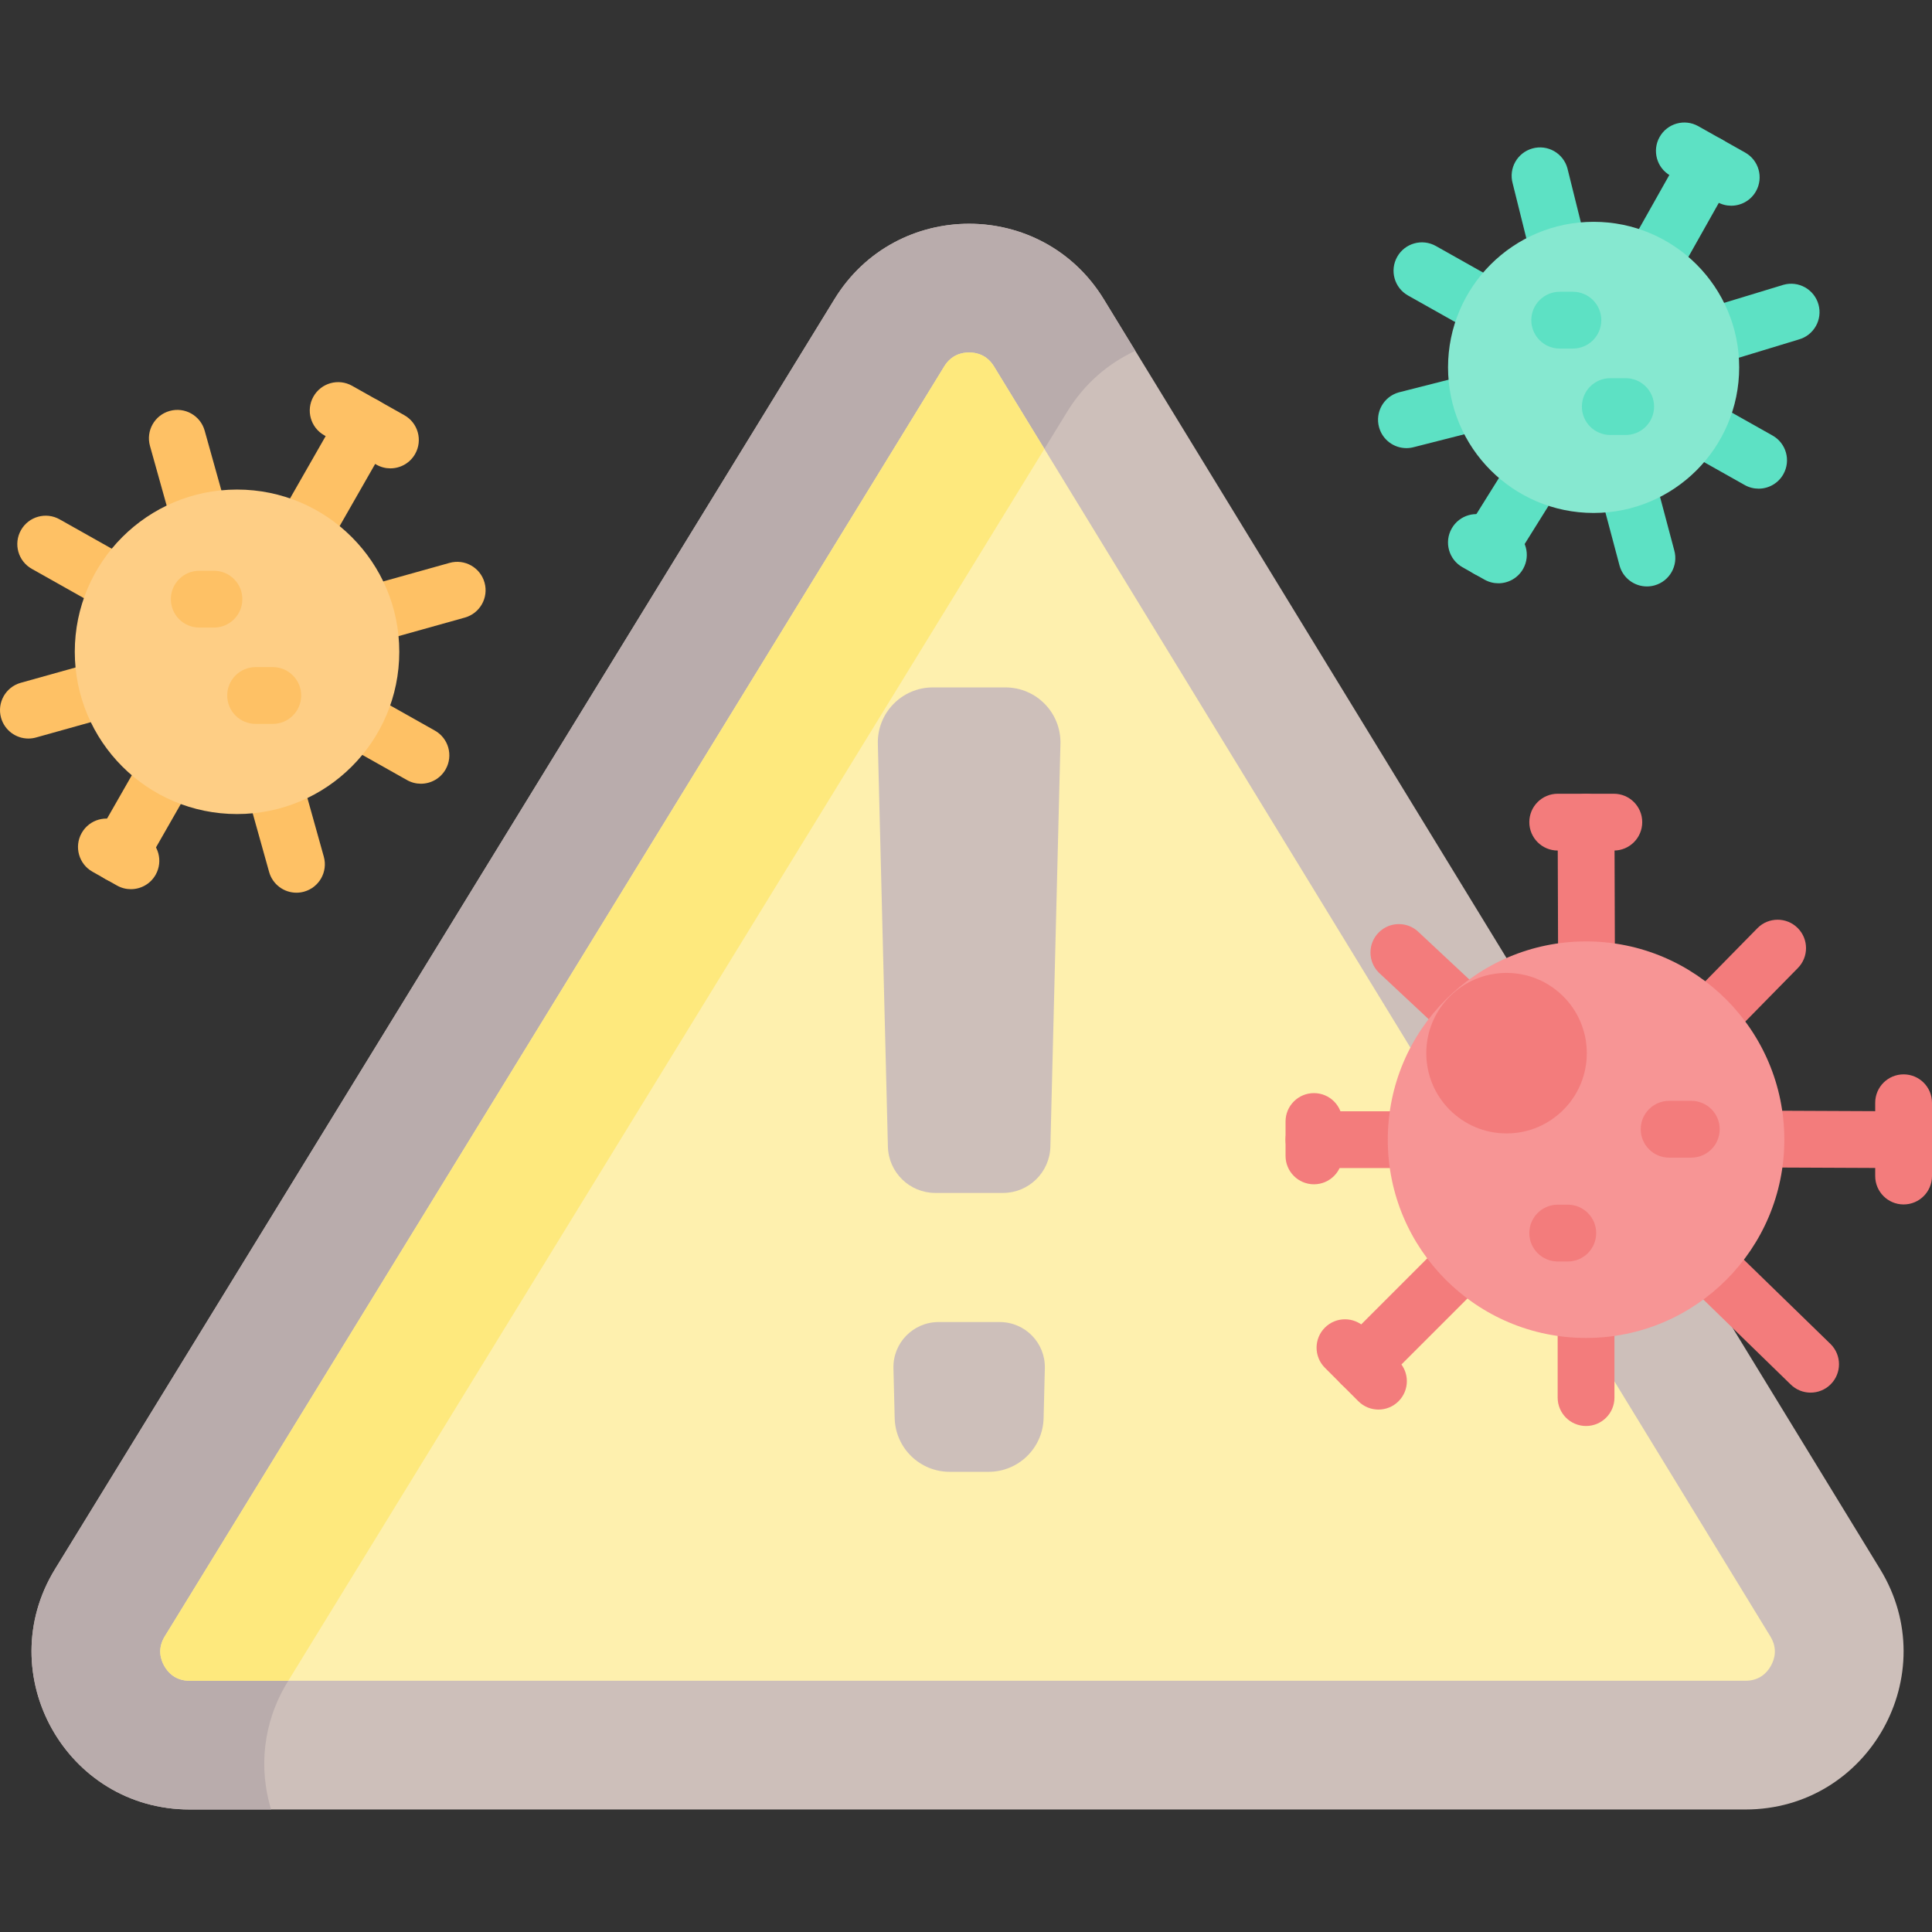 <svg id="Capa_1" enable-background="new 0 0 510.282 510.282" height="512" viewBox="0 0 510.282 510.282" width="512" xmlns="http://www.w3.org/2000/svg"><rect x="0" y="0" width="510.282" height="510.282" fill="#333333" stroke="none"/><g><g><path d="m397.347 96.536c4.032-.948 8.067 1.562 9.011 5.595s-1.562 8.068-5.595 9.011l-27.276 6.939c-.675.189-1.355.279-2.023.279-3.28 0-6.292-2.168-7.219-5.482-1.116-3.989 1.214-8.127 5.203-9.242z" fill="#5de1c4"/></g><g><path d="m496.594 414.469c16.988 27.788-3.011 63.454-35.58 63.454h-410.923c-32.603 0-52.596-35.73-35.542-63.517l205.871-335.421c16.292-26.545 54.877-26.51 71.122.063z" fill="#cdbfba"/><path d="m76.006 444.152 205.871-335.421c4.571-7.447 10.896-12.8 17.99-16.064l-8.326-13.619c-16.245-26.574-54.83-26.608-71.122-.063l-205.87 335.421c-17.054 27.786 2.939 63.517 35.542 63.517h21.507c-3.254-10.72-2.292-22.855 4.408-33.771z" fill="#b9acac"/><path d="m467.586 432.203c1.944 3.181 1.153 5.988.146 7.783-1.007 1.796-2.989 3.936-6.719 3.936h-410.922c-3.732 0-5.716-2.144-6.722-3.941s-1.796-4.608.157-7.79l205.871-335.421c1.863-3.036 4.598-3.673 6.563-3.673 1.971 0 4.71.639 6.572 3.685z" fill="#fef0ae"/><path d="m275.846 118.558-13.313-21.777c-1.862-3.046-4.602-3.685-6.572-3.685-1.966 0-4.7.637-6.563 3.673l-205.872 335.422c-1.953 3.182-1.163 5.992-.157 7.79s2.989 3.941 6.722 3.941h26.056z" fill="#fee97d"/><g><path d="m502.782 308.516-59.074-.261c-4.142-.04-7.468-3.429-7.429-7.571.039-4.117 3.39-7.429 7.499-7.429h.072l58.932.261c4.143 0 7.5 3.357 7.5 7.5s-3.357 7.5-7.5 7.5z" fill="#f37c7c"/></g><g><path d="m418.911 376.635c-4.143 0-7.5-3.357-7.5-7.5v-15.751l-.075-24.17c-.013-4.143 3.335-7.511 7.477-7.523h.024c4.131 0 7.486 3.343 7.499 7.477l.075 24.193v15.774c0 4.143-3.357 7.5-7.5 7.5z" fill="#f37c7c"/></g><g><path d="m397.911 308.516h-50.87c-4.143 0-7.5-3.357-7.5-7.5s3.357-7.5 7.5-7.5h50.87c4.143 0 7.5 3.357 7.5 7.5s-3.357 7.5-7.5 7.5z" fill="#f37c7c"/></g><g><path d="m438.363 289.639c-1.879 0-3.76-.701-5.216-2.112-2.977-2.881-3.053-7.629-.171-10.604l31.231-31.809c2.928-2.929 7.677-2.928 10.606.001s2.929 7.678-.001 10.606l-31.062 31.635c-1.469 1.519-3.427 2.283-5.387 2.283z" fill="#f37c7c"/></g><g><path d="m478.217 367.822c-1.919 0-3.839-.732-5.304-2.196l-43.157-41.987c-3.012-2.843-3.148-7.59-.305-10.602 2.843-3.013 7.591-3.15 10.602-.305l43.468 42.286c2.929 2.93 2.929 7.678 0 10.607-1.465 1.464-3.385 2.197-5.304 2.197z" fill="#f37c7c"/></g><g><path d="m359.606 367.822c-1.919 0-3.839-.732-5.304-2.196-2.929-2.93-2.929-7.678 0-10.607l22.275-22.275 19.803-19.854c2.926-2.935 7.672-2.94 10.607-.015 2.933 2.926 2.938 7.674.014 10.606l-19.81 19.862-22.282 22.282c-1.464 1.464-3.384 2.197-5.303 2.197z" fill="#f37c7c"/></g><g><path d="m419.109 285.664c-4.118 0-7.471-3.324-7.499-7.449l-.199-61.069c0-4.143 3.357-7.5 7.5-7.5s7.5 3.357 7.5 7.5l.199 60.968c.027 4.143-3.308 7.522-7.449 7.551-.017-.001-.034-.001-.052-.001z" fill="#f37c7c"/></g><path d="m402.88 272.547-28.108-26.277c-2.928-2.928-7.677-2.929-10.606.001-2.929 2.929-2.929 7.678.001 10.606l28.776 26.904c1.427 1.263 3.199 1.883 4.966 1.883 2.074 0 4.139-.855 5.62-2.531 2.744-3.102 2.453-7.842-.649-10.586z" fill="#f37c7c"/><circle cx="418.911" cy="301.016" fill="#f79595" r="52.368"/><g><path d="m364.081 372.297c-1.92 0-3.839-.732-5.304-2.197l-8.844-8.845c-2.929-2.929-2.929-7.678.001-10.606 2.929-2.929 7.678-2.928 10.606.001l8.844 8.845c2.929 2.929 2.929 7.678-.001 10.606-1.463 1.464-3.383 2.196-5.302 2.196z" fill="#f37c7c"/></g><g><path d="m426.248 224.646h-14.824c-4.143 0-7.5-3.357-7.5-7.5s3.357-7.5 7.5-7.5h14.824c4.143 0 7.5 3.357 7.5 7.5s-3.357 7.5-7.5 7.5z" fill="#f37c7c"/></g><g><path d="m347.041 312.796c-4.143 0-7.5-3.357-7.5-7.5v-9.082c0-4.143 3.357-7.5 7.5-7.5s7.5 3.357 7.5 7.5v9.082c0 4.143-3.357 7.5-7.5 7.5z" fill="#f37c7c"/></g><circle cx="397.911" cy="278.164" fill="#f37c7c" r="21.199"/><g><path d="m414.087 333.185h-2.663c-4.143 0-7.5-3.357-7.5-7.5s3.357-7.5 7.5-7.5h2.663c4.143 0 7.5 3.357 7.5 7.5s-3.358 7.5-7.5 7.5z" fill="#f37c7c"/></g><g><path d="m446.708 305.756h-5.858c-4.143 0-7.5-3.357-7.5-7.5s3.357-7.5 7.5-7.5h5.858c4.143 0 7.5 3.357 7.5 7.5s-3.357 7.5-7.5 7.5z" fill="#f37c7c"/></g><g><path d="m399.048 92.063c-1.219 0-2.454-.297-3.599-.925l-11.653-6.389-11.91-6.703c-3.609-2.032-4.889-6.605-2.857-10.215 2.032-3.609 6.605-4.888 10.215-2.857l11.837 6.663 11.58 6.349c3.632 1.991 4.962 6.55 2.971 10.182-1.364 2.488-3.934 3.895-6.584 3.895z" fill="#5de1c4"/></g><g><path d="m430.792 86.6c-1.271 0-2.557-.322-3.736-1.002-3.59-2.067-4.823-6.653-2.756-10.242l8.968-15.569 11.308-20.09c2.032-3.61 6.606-4.888 10.215-2.857 3.609 2.032 4.889 6.605 2.857 10.215l-11.345 20.154-9.005 15.634c-1.388 2.409-3.911 3.757-6.506 3.757z" fill="#5de1c4"/></g><g><path d="m464.48 129.068c-1.246 0-2.509-.311-3.672-.965l-10.078-5.673c-.029-.017-.06-.034-.089-.051l-14.643-8.506c-3.581-2.081-4.798-6.671-2.718-10.253 2.08-3.581 6.671-4.798 10.253-2.718l14.599 8.48 10.033 5.647c3.609 2.032 4.889 6.605 2.857 10.215-1.376 2.448-3.921 3.824-6.542 3.824z" fill="#5de1c4"/></g><g><path d="m393.015 152.516c-1.354 0-2.726-.367-3.96-1.136-3.516-2.191-4.589-6.817-2.398-10.332l17.538-28.075c2.198-3.511 6.828-4.574 10.337-2.376 3.511 2.198 4.574 6.826 2.376 10.337l-17.521 28.048c-1.422 2.281-3.869 3.534-6.372 3.534z" fill="#5de1c4"/></g><path d="m369.447 103.636 12.411-3.471" fill="#5de1c4"/><g><path d="m413.687 81.83c-3.446 0-6.55-2.39-7.318-5.895l-6.835-27.479c-1.116-3.989 1.214-8.127 5.203-9.242 3.988-1.122 8.127 1.215 9.242 5.203l7.04 28.303c.889 4.045-1.672 8.045-5.718 8.933-.54.12-1.081.177-1.614.177z" fill="#5de1c4"/></g><g><path d="m444.87 98.524c-3.143 0-6.07-1.99-7.116-5.136-1.307-3.931.82-8.177 4.751-9.483l28.553-8.684c3.988-1.12 8.126 1.214 9.242 5.203 1.116 3.988-1.214 8.127-5.203 9.242l-27.859 8.473c-.786.261-1.584.385-2.368.385z" fill="#5de1c4"/></g><g><path d="m434.983 154.892c-3.28 0-6.292-2.168-7.219-5.482l-8.42-31.656c-1.027-4.013 1.394-8.099 5.406-9.125 4.011-1.032 8.099 1.393 9.125 5.406l8.334 31.336c1.116 3.988-1.214 8.127-5.203 9.242-.674.189-1.355.279-2.023.279z" fill="#5de1c4"/></g><circle cx="420.906" cy="97.034" fill="#86e8d0" r="38.448"/><g><path d="m395.753 154.057c-1.246 0-2.509-.311-3.672-.965l-5.811-3.271c-3.609-2.032-4.889-6.605-2.857-10.215s6.604-4.888 10.215-2.857l5.811 3.271c3.609 2.032 4.889 6.605 2.857 10.215-1.377 2.446-3.922 3.822-6.543 3.822z" fill="#5de1c4"/></g><g><path d="m415.436 92.062h-3.484c-4.143 0-7.5-3.357-7.5-7.5s3.357-7.5 7.5-7.5h3.484c4.143 0 7.5 3.357 7.5 7.5s-3.357 7.5-7.5 7.5z" fill="#5de1c4"/></g><g><path d="m429.376 114.888h-4.065c-4.143 0-7.5-3.357-7.5-7.5s3.357-7.5 7.5-7.5h4.065c4.143 0 7.5 3.357 7.5 7.5s-3.357 7.5-7.5 7.5z" fill="#5de1c4"/></g><g><path d="m111.172 206.999c-1.246 0-2.509-.311-3.672-.966l-99.108-55.791c-3.61-2.031-4.889-6.604-2.856-10.214 2.031-3.61 6.604-4.89 10.214-2.856l99.108 55.792c3.61 2.031 4.889 6.604 2.856 10.214-1.377 2.445-3.922 3.821-6.542 3.821z" fill="#fec165"/></g><g><path d="m31.519 233.133c-1.262 0-2.541-.318-3.715-.989-3.596-2.056-4.846-6.637-2.79-10.233l64.746-113.284c2.056-3.595 6.639-4.845 10.233-2.79 3.596 2.056 4.845 6.637 2.79 10.233l-64.745 113.284c-1.385 2.422-3.915 3.779-6.519 3.779z" fill="#fec165"/></g><g><path d="m78.296 235.782c-3.28 0-6.292-2.168-7.219-5.482l-31.465-112.517c-1.116-3.989 1.214-8.127 5.203-9.242 3.987-1.119 8.126 1.213 9.242 5.203l31.465 112.516c1.116 3.989-1.214 8.127-5.203 9.242-.675.19-1.355.28-2.023.28z" fill="#fec165"/></g><g><path d="m7.498 195.066c-3.28 0-6.292-2.168-7.219-5.482-1.116-3.989 1.214-8.127 5.203-9.242l113.252-31.67c3.988-1.121 8.127 1.214 9.242 5.203 1.116 3.989-1.214 8.127-5.203 9.242l-113.252 31.669c-.674.19-1.355.28-2.023.28z" fill="#fec165"/></g><circle cx="62.605" cy="172.155" fill="#fece85" r="42.853"/><g><path d="m34.571 234.852c-1.246 0-2.509-.311-3.673-.966l-6.476-3.646c-3.609-2.031-4.888-6.604-2.855-10.215 2.032-3.609 6.604-4.89 10.215-2.855l6.476 3.646c3.609 2.031 4.888 6.604 2.855 10.215-1.377 2.446-3.922 3.821-6.542 3.821z" fill="#fec165"/></g><g><path d="m56.51 165.753h-3.885c-4.143 0-7.5-3.357-7.5-7.5s3.357-7.5 7.5-7.5h3.885c4.143 0 7.5 3.357 7.5 7.5s-3.358 7.5-7.5 7.5z" fill="#fec165"/></g><g><path d="m72.046 191.196h-4.532c-4.143 0-7.5-3.357-7.5-7.5s3.357-7.5 7.5-7.5h4.532c4.143 0 7.5 3.357 7.5 7.5s-3.358 7.5-7.5 7.5z" fill="#fec165"/></g><g fill="#cdbfba"><path d="m264.899 315.079c6.799 0 12.358-5.422 12.528-12.219l2.657-106.412c.204-8.161-6.356-14.886-14.519-14.886h-19.188c-8.163 0-14.723 6.725-14.519 14.886l2.657 106.412c.17 6.797 5.728 12.219 12.528 12.219z"/><path d="m235.976 361.39.329 13.186c.197 7.878 6.639 14.161 14.519 14.161h10.293c7.88 0 14.322-6.284 14.519-14.161l.329-13.186c.167-6.692-5.212-12.207-11.906-12.207h-16.178c-6.693 0-12.072 5.515-11.905 12.207z"/></g></g><g><path d="m457.249 54.334c-1.246 0-2.509-.311-3.672-.966l-12.385-6.972c-3.61-2.031-4.889-6.604-2.856-10.214 2.031-3.61 6.605-4.891 10.214-2.856l12.385 6.972c3.61 2.031 4.889 6.604 2.856 10.214-1.377 2.446-3.922 3.822-6.542 3.822z" fill="#5de1c4"/></g><g><path d="m502.782 318.119c-4.143 0-7.5-3.357-7.5-7.5v-19.357c0-4.143 3.357-7.5 7.5-7.5s7.5 3.357 7.5 7.5v19.357c0 4.143-3.357 7.5-7.5 7.5z" fill="#f37c7c"/></g><g><path d="m103.112 123.704c-1.246 0-2.509-.311-3.673-.966l-13.803-7.771c-3.609-2.031-4.888-6.604-2.855-10.215 2.031-3.61 6.602-4.89 10.215-2.855l13.803 7.771c3.609 2.031 4.888 6.605 2.855 10.215-1.377 2.446-3.922 3.821-6.542 3.821z" fill="#fec165"/></g></g></svg>